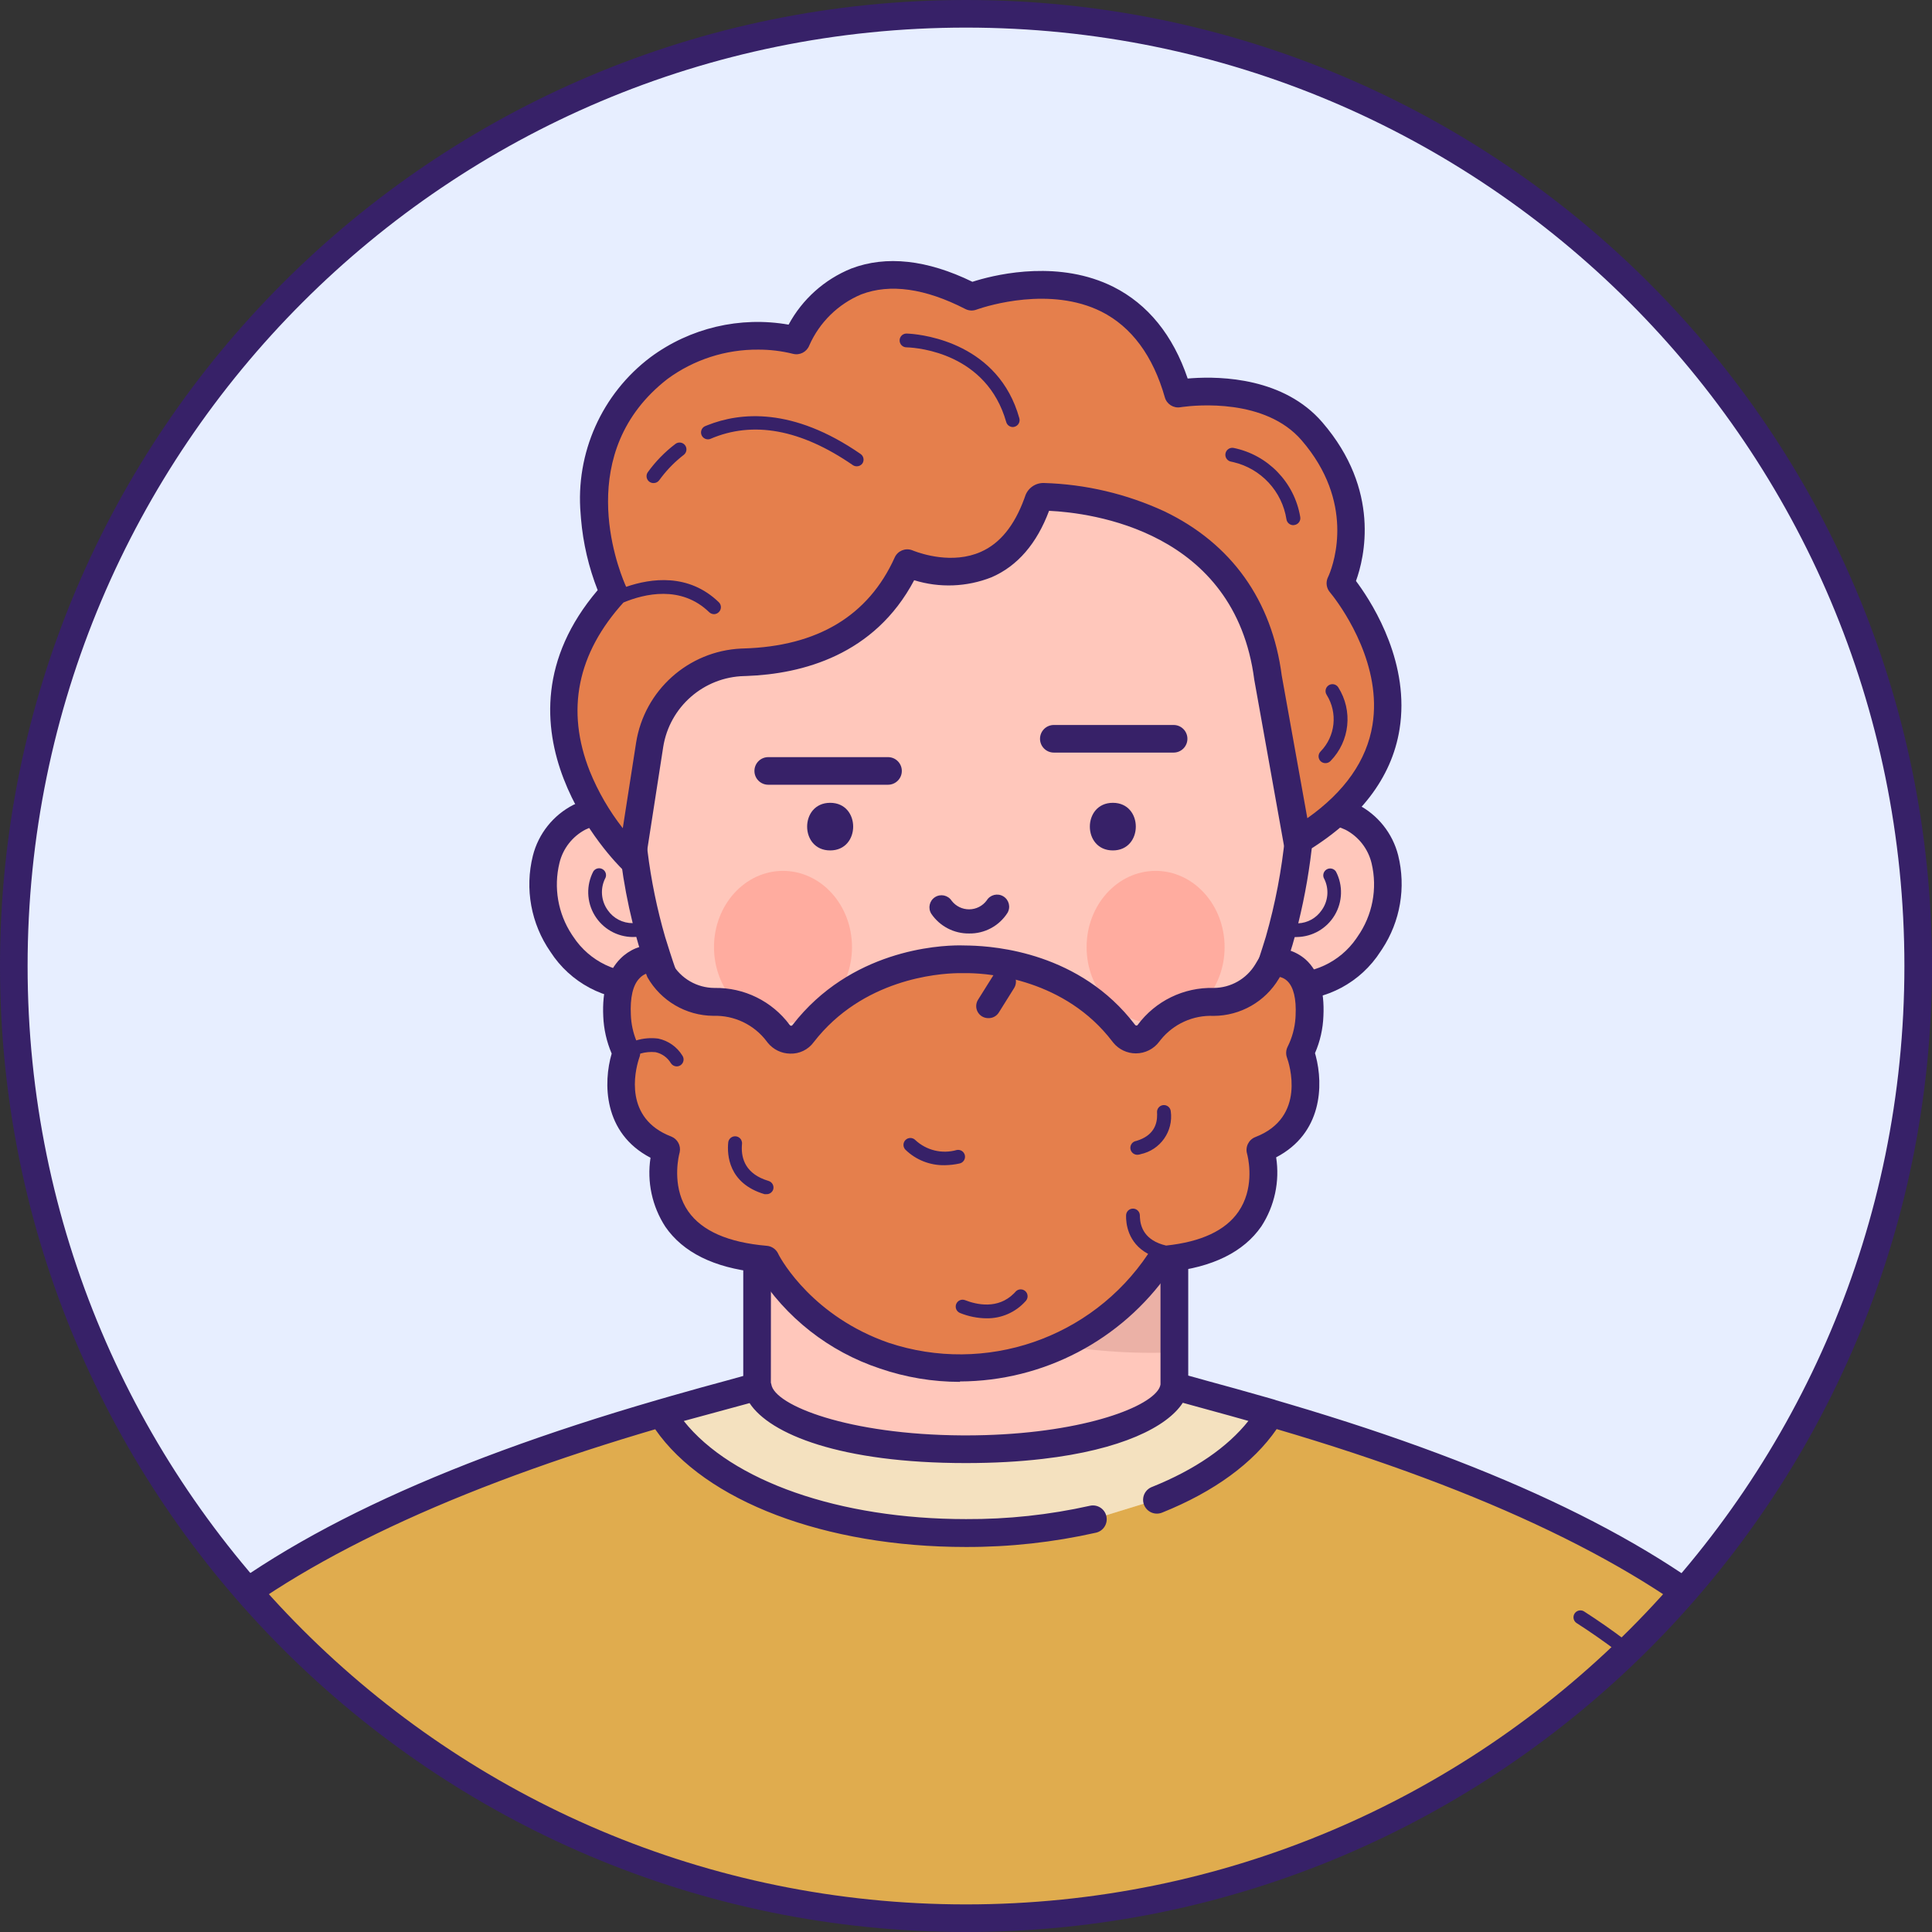 <svg width="500" height="500" viewBox="0 0 500 500" fill="none" xmlns="http://www.w3.org/2000/svg">
<rect x="0" y="0" width="500" height="500" fill="#333333" stroke="none"/>
<path fill-rule="evenodd" clip-rule="evenodd" d="M250 496.429C386.099 496.429 496.429 386.099 496.429 250C496.429 113.901 386.099 3.571 250 3.571C113.901 3.571 3.571 113.901 3.571 250C3.571 386.099 113.901 496.429 250 496.429Z" fill="#E7EEFF"/>
<mask id="mask0_0_294" style="mask-type:alpha" maskUnits="userSpaceOnUse" x="3" y="3" width="494" height="494">
<path fill-rule="evenodd" clip-rule="evenodd" d="M250 496.429C386.099 496.429 496.429 386.099 496.429 250C496.429 113.901 386.099 3.571 250 3.571C113.901 3.571 3.571 113.901 3.571 250C3.571 386.099 113.901 496.429 250 496.429Z" fill="white"/>
</mask>
<g mask="url(#mask0_0_294)">
<path fill-rule="evenodd" clip-rule="evenodd" d="M336.74 210.585C337.919 197.482 339.687 159.822 324.533 135.107C306.015 105.089 275.623 96.321 249.926 96.732C224.212 96.321 193.819 105.089 175.301 135.107C160.033 159.892 161.855 197.696 163.033 210.696C163.025 210.845 163.025 210.994 163.033 211.142C163.283 213.732 163.498 215.232 163.498 215.232C163.512 215.432 163.538 215.632 163.563 215.832C163.602 216.132 163.641 216.432 163.641 216.732C163.783 218.089 163.944 219.428 164.105 220.732C165.039 228.433 166.592 236.047 168.748 243.5L169.98 247.41C170.748 249.839 171.569 252.214 172.39 254.553C172.98 256.125 173.587 257.714 174.176 259.25C174.465 260.043 174.765 260.766 175.067 261.494L175.07 261.501C175.109 261.596 175.148 261.69 175.188 261.785C175.22 261.863 175.251 261.94 175.283 262.017C180.269 274.629 187.251 286.356 195.962 296.75L196.051 296.853V358.821C197.462 367.91 221.051 375.053 249.998 375.053C278.944 375.053 302.533 367.875 303.944 358.821V296.623L304.033 296.517C312.675 286.19 319.603 274.542 324.551 262.017C324.734 261.539 324.916 261.095 325.097 260.656C325.287 260.193 325.475 259.735 325.658 259.25C326.174 257.945 326.677 256.603 327.177 255.265L327.179 255.261L327.444 254.553L327.464 254.493C336.162 256.464 347.548 254.592 354.301 244.285C363.158 230.785 359.158 215.91 349.694 211.41C345.646 209.46 340.999 209.165 336.74 210.585ZM300.158 300.839L300.316 300.674C300.394 300.593 300.471 300.512 300.547 300.431C300.435 300.561 300.323 300.692 300.212 300.821C295.684 305.617 290.614 309.872 285.105 313.5C280.354 316.719 275.207 319.25 269.817 321.044C275.188 319.251 280.316 316.726 285.051 313.517C290.56 309.89 295.63 305.635 300.158 300.839Z" fill="#FFC7BB"/>
<path d="M145.426 244.357C152.194 254.714 163.658 256.553 172.373 254.535C171.087 250.964 169.837 247.279 168.623 243.482C166.636 236.637 165.168 229.653 164.23 222.589C163.962 220.678 163.73 218.732 163.516 216.75C163.442 216.252 163.394 215.752 163.373 215.25C163.373 215.25 163.194 214.125 162.998 212.142C162.908 211.839 162.908 211.5 162.908 211.16C162.9 211.006 162.9 210.851 162.908 210.696C159.436 209.548 155.693 209.504 152.194 210.571C151.413 210.823 150.649 211.128 149.908 211.482C140.551 215.91 136.498 230.785 145.426 244.357Z" fill="#FFC7BB"/>
<path d="M47.873 424.411C82.051 393.911 136.891 375.482 171.087 365.589L172.426 365.196C182.551 362.268 190.766 360.125 195.926 358.661C197.337 367.714 220.926 374.893 249.855 374.893C278.783 374.893 302.391 367.75 303.819 358.661H304.105C309.212 360.125 317.355 362.232 327.408 365.143L328.623 365.5C362.748 375.375 417.676 393.821 451.944 424.429C469.763 440.386 488.57 473.662 504.788 508.036H-5.008C11.211 473.626 30.033 440.311 47.873 424.411Z" fill="#E0AC4E"/>
<g style="mix-blend-mode:soft-light" opacity="0.4">
<path d="M282.694 393.25C271.915 395.66 260.9 396.858 249.855 396.821C213.319 396.821 182.301 384.696 171.069 365.786L172.408 365.393C182.533 362.464 190.748 360.321 195.908 358.857C197.319 367.911 220.908 375.089 249.837 375.089C278.766 375.089 302.373 367.946 303.801 358.857H304.087C309.194 360.321 317.337 362.428 327.391 365.339L328.605 365.696C323.087 375.053 312.748 382.75 299.283 388.143" fill="white"/>
</g>
<g style="mix-blend-mode:soft-light" opacity="0.4">
<path d="M282.694 393.25C271.915 395.66 260.9 396.858 249.855 396.821C213.319 396.821 182.301 384.696 171.069 365.786L172.408 365.393C182.533 362.464 190.748 360.321 195.908 358.857C197.319 367.911 220.908 375.089 249.837 375.089C278.766 375.089 302.373 367.946 303.801 358.857H304.087C309.194 360.321 317.337 362.428 327.391 365.339L328.605 365.696C323.087 375.053 312.748 382.75 299.283 388.143" fill="white"/>
</g>
<g style="mix-blend-mode:multiply" opacity="0.15">
<path fill-rule="evenodd" clip-rule="evenodd" d="M300.426 300.464V350.089C252.212 350.911 216.283 327.643 199.444 313.928V300.643L199.641 300.857C204.169 305.648 209.239 309.897 214.748 313.518C224.613 320.205 236.19 323.924 248.105 324.232H251.587C263.508 323.927 275.091 320.209 284.962 313.518C290.474 309.886 295.549 305.632 300.087 300.839L300.426 300.464Z" fill="#7C3830"/>
</g>
<path fill-rule="evenodd" clip-rule="evenodd" d="M251.152 93.164L249.962 93.178C230.373 92.821 194.194 97.642 172.23 133.25C158.439 155.629 157.983 187.506 159.001 204.934L159.087 206.315C156.403 206.103 153.687 206.402 151.087 207.214C150.176 207.524 149.282 207.882 148.409 208.285C143.178 210.957 139.352 215.753 137.909 221.446C135.765 230.012 137.425 239.087 142.462 246.339C147.607 254.317 156.526 259.05 166.016 258.839L167.028 258.822C168.04 258.79 169.049 258.71 170.053 258.583L170.784 260.5C171.159 261.464 171.534 262.41 171.927 263.357C176.861 275.85 183.709 287.497 192.223 297.879L192.354 298.037V356.098L188.069 357.285C184.085 358.363 179.226 359.688 173.755 361.258L171.373 361.946L170.069 362.321C112.48 379.053 71.73 398.464 45.462 421.91C27.02 438.376 7.746 472.482 -8.929 508.036H508.88C483.311 453.62 464.734 431.125 454.427 421.91C428.683 398.928 389.049 379.743 333.434 363.317L330.247 362.382C330.132 362.332 330.013 362.288 329.891 362.25L328.605 361.875C325.415 360.96 322.417 360.117 319.645 359.348L312.909 357.5L307.515 356.003L307.516 297.952C316.05 287.568 322.913 275.914 327.855 263.41C328.248 262.464 328.641 261.517 328.998 260.553L329.739 258.58C331.062 258.749 332.395 258.836 333.73 258.839C343.241 259.023 352.163 254.248 357.284 246.232L357.707 245.605C362.405 238.451 363.911 229.648 361.837 221.321C360.389 215.644 356.571 210.864 351.355 208.196C350.249 207.67 349.103 207.234 347.927 206.892C345.562 206.254 343.118 206.029 340.7 206.217C341.81 189.108 341.672 156.189 327.552 133.25C306.027 98.355 270.902 93.043 251.152 93.164ZM269.785 377.57C290.132 375.225 302.072 369.286 306.105 363.035L311.034 364.392C313.25 364.995 315.69 365.662 318.34 366.399L323.087 367.732C317.694 374.535 309.194 380.375 298.177 384.803L297.9 384.917C296.821 385.417 296.055 386.427 295.873 387.616C295.675 388.904 296.194 390.197 297.228 390.99C298.261 391.784 299.644 391.951 300.837 391.428C314.192 386.063 324.337 378.648 330.398 369.848C384.808 385.824 424.936 405.127 449.677 427.214C465.576 441.411 482.459 470.211 497.431 500.893H2.497C17.43 470.292 34.336 441.409 50.266 427.214C74.428 405.681 113.294 386.761 165.955 370.963L169.567 369.891C182.446 388.485 213.532 400.357 249.944 400.357C261.28 400.389 272.582 399.15 283.641 396.66C285.564 396.221 286.767 394.307 286.328 392.383C285.89 390.46 283.975 389.257 282.052 389.696C271.53 392.045 260.778 393.201 249.998 393.142C217.212 393.142 189.319 383.303 176.962 367.75L193.989 363.121C199.241 371.156 217.533 378.642 249.944 378.642C257.276 378.642 263.886 378.258 269.785 377.57ZM287.016 316.535C276.567 323.572 264.324 327.476 251.73 327.785H247.962C235.4 327.452 223.195 323.536 212.784 316.5C208.036 313.372 203.599 309.801 199.532 305.836L199.502 357.824C199.552 357.974 199.592 358.128 199.623 358.285C200.471 363.724 219.636 371.311 249.021 371.479L249.909 371.482C277.046 371.482 295.707 365.162 299.621 359.87C300.017 359.328 300.258 358.797 300.337 358.285L300.339 305.787C296.253 309.785 291.792 313.384 287.016 316.535ZM248.302 100.303L251.078 100.276C269.308 100.221 301.704 105.044 321.409 136.964C335.694 160.156 334.322 196.162 333.288 208.864L333.159 210.357V210.553L336.519 210.837H336.135L333.159 210.75C332.989 212.542 332.828 213.769 332.755 214.332L332.754 214.335C332.745 214.403 332.738 214.461 332.732 214.509C332.719 214.605 332.712 214.662 332.712 214.678V214.928C332.699 215.09 332.679 215.249 332.659 215.411C332.624 215.694 332.587 215.984 332.587 216.303C331.713 225.137 330.046 233.875 327.605 242.41C326.48 246.089 325.284 249.767 324.034 253.232L323.587 254.428C323.373 255.053 323.127 255.723 322.893 256.348L322.266 258C321.927 258.892 321.569 259.785 321.194 260.678C316.39 272.852 309.661 284.174 301.266 294.214L301.541 293.875C301.492 293.92 301.444 293.966 301.397 294.014C301.339 294.073 301.284 294.133 301.23 294.196C299.909 295.75 298.694 297.125 297.48 298.375L296.471 299.426C292.398 303.594 287.887 307.313 283.016 310.517L282.167 311.082L281.308 311.633C276.362 314.645 271.646 316.663 267.436 318.012C262.324 319.601 256.993 320.493 251.587 320.642H248.105C239.347 320.394 230.786 318.201 223.029 314.26C220.856 313.154 218.746 311.911 216.712 310.535C211.443 307.054 206.589 302.98 202.248 298.392C201.159 297.232 199.98 295.946 198.677 294.428C190.21 284.318 183.426 272.91 178.587 260.642C178.23 259.768 177.873 258.892 177.516 257.982C176.891 256.464 176.284 254.892 175.73 253.375L175.58 252.944L175.579 252.941L175.578 252.938L175.576 252.932C175.575 252.929 175.574 252.926 175.572 252.923C175.106 251.586 174.635 250.237 174.178 248.878L173.355 246.357C172.944 245.071 172.534 243.785 172.141 242.5C170.036 235.233 168.513 227.811 167.587 220.303C167.427 219.017 167.266 217.696 167.123 216.357C166.998 215.892 166.998 215.446 166.998 214.982C167.006 214.899 167.006 214.815 166.998 214.732L166.587 211.214L166.587 210.732C166.587 210.456 166.555 210.187 166.494 209.929C165.464 198.282 163.584 160.847 178.284 137C197.802 105.339 229.802 100.303 248.302 100.303ZM340.643 213.53L340.123 213.616L339.933 215.214L339.873 215.625C339.82 215.945 339.796 216.314 339.773 216.682L339.762 216.851C339.758 216.919 339.753 216.986 339.748 217.053C339.023 224.437 337.766 231.757 335.988 238.955C338.388 238.847 340.629 237.623 342.016 235.607C343.735 233.252 344.017 230.142 342.748 227.517C342.211 226.689 342.446 225.582 343.275 225.044C344.103 224.507 345.211 224.743 345.748 225.571C347.598 229.133 347.473 233.398 345.418 236.845C343.363 240.293 339.671 242.432 335.659 242.5C335.46 242.513 335.261 242.52 335.062 242.52L334.498 244.535C333.762 246.947 332.998 249.344 332.204 251.703C339.594 252.363 346.754 249.003 350.973 242.933L351.302 242.446C355.205 236.917 356.538 229.975 354.962 223.392C354.069 219.691 351.631 216.55 348.266 214.767C347.525 214.409 346.754 214.116 345.962 213.892C344.423 213.462 342.821 213.318 341.236 213.462L340.643 213.53ZM153.302 213.982C154.594 213.567 155.944 213.357 157.288 213.355L157.858 213.363C158.449 213.382 159.039 213.44 159.623 213.535L159.766 214.778C159.798 215.043 159.83 215.258 159.862 215.424L159.903 215.884C159.908 215.928 159.914 215.972 159.919 216.015C159.931 216.109 159.944 216.202 159.957 216.294C159.996 216.583 160.034 216.854 160.034 217.089C160.248 219.071 160.48 221.017 160.748 222.928C160.739 222.975 160.739 223.024 160.748 223.071C161.447 228.403 162.446 233.691 163.741 238.91C161.181 238.928 158.757 237.683 157.284 235.553C155.583 233.192 155.303 230.092 156.552 227.464C157.086 226.64 156.855 225.539 156.034 225C155.636 224.737 155.151 224.644 154.685 224.741C154.219 224.839 153.811 225.118 153.552 225.517C151.68 229.098 151.806 233.395 153.883 236.86C155.96 240.326 159.69 242.462 163.73 242.5C164.045 242.505 164.359 242.495 164.672 242.469L164.672 242.466L164.909 242.446C164.83 242.455 164.751 242.462 164.672 242.469C164.859 243.147 165.051 243.824 165.248 244.5C165.98 246.928 166.73 249.303 167.516 251.642C159.912 252.349 152.541 248.797 148.355 242.41L147.977 241.851C144.401 236.397 143.237 229.695 144.784 223.339C145.676 219.622 148.13 216.471 151.516 214.696C152.095 214.42 152.692 214.181 153.302 213.982Z" fill="#372168"/>
<path fill-rule="evenodd" clip-rule="evenodd" d="M430.837 432.821C424.296 427.042 417.324 421.77 409.98 417.053C409.444 416.705 408.764 416.67 408.194 416.96C407.625 417.251 407.254 417.822 407.221 418.46C407.188 419.098 407.498 419.705 408.034 420.053C415.224 424.672 422.053 429.83 428.462 435.482C428.785 435.775 429.204 435.94 429.641 435.946C430.154 435.945 430.642 435.724 430.98 435.339C431.635 434.604 431.571 433.477 430.837 432.821ZM164.909 242.446C164.83 242.455 164.751 242.462 164.672 242.469L164.672 242.466L164.909 242.446Z" fill="#372168"/>
<path d="M260.391 295.616C259.89 295.62 259.411 295.39 259.07 294.982C256.579 292.661 253.388 291.477 250.141 291.668C246.915 291.473 243.737 292.603 241.213 294.843C240.78 295.412 240.096 295.664 239.443 295.495C238.79 295.325 238.277 294.764 238.116 294.04C237.954 293.317 238.171 292.554 238.677 292.065C245.457 286.174 254.998 286.256 261.695 292.263C262.189 292.84 262.326 293.688 262.042 294.419C261.758 295.15 261.108 295.621 260.391 295.616Z" fill="#372168"/>
<g style="mix-blend-mode:multiply" opacity="0.15">
<path fill-rule="evenodd" clip-rule="evenodd" d="M220.497 245.119C220.497 256.019 212.502 264.856 202.64 264.856C192.778 264.856 184.783 256.019 184.783 245.119C184.783 234.219 192.778 225.382 202.64 225.382C212.502 225.382 220.497 234.219 220.497 245.119ZM316.926 245.119C316.926 256.019 308.931 264.856 299.069 264.856C289.207 264.856 281.212 256.019 281.212 245.119C281.212 234.219 289.207 225.382 299.069 225.382C308.931 225.382 316.926 234.219 316.926 245.119Z" fill="#FF1300"/>
</g>
<path fill-rule="evenodd" clip-rule="evenodd" d="M346.908 150.946C346.908 150.946 380.908 190.607 335.783 217.679L328.247 175.339C322.569 131.554 277.694 128.786 270.158 128.643C269.525 128.635 268.961 129.041 268.765 129.643C259.551 156.821 234.837 145.821 234.837 145.821C225.694 166.107 207.176 171.036 192.569 171.464C180.327 171.763 170.058 180.79 168.194 192.893L163.569 222.571C163.569 222.571 127.247 188.268 158.854 153.536C158.854 153.536 141.551 117.929 170.569 95.393C180.779 87.868 193.798 85.253 206.122 88.25C206.122 88.25 217.283 59.429 251.462 76.929C251.462 76.929 293.283 60.857 304.908 101.929C304.908 101.929 327.729 97.911 339.569 111.661C356.587 131.304 346.908 150.946 346.908 150.946ZM326.265 297.464C343.319 290.893 336.515 272.357 336.515 272.357C338.059 269.369 338.919 266.076 339.033 262.714C339.783 247.393 329.426 248.929 329.426 248.929L328.069 251.214C325.148 256.079 319.903 259.07 314.229 259.107C307.609 258.898 301.301 261.922 297.319 267.214C296.564 268.233 295.372 268.834 294.104 268.834C292.837 268.834 291.645 268.233 290.89 267.214C275.319 246.768 249.408 248.107 249.408 248.107C249.408 248.107 223.854 246.768 207.926 267.322C207.155 268.328 205.952 268.909 204.685 268.888C203.417 268.866 202.235 268.246 201.497 267.214C197.571 261.99 191.371 258.973 184.837 259.107C179.048 259.048 173.719 255.939 170.819 250.929L169.033 247.911C169.033 247.911 158.962 247.393 159.694 262.714C159.818 266.031 160.652 269.283 162.14 272.25C162.14 272.25 155.354 290.786 172.408 297.357C172.408 297.357 164.783 323.232 198.158 325.768C198.158 325.768 206.426 342.982 228.854 350.768C241.502 355.089 255.22 355.127 267.89 350.875C291.015 343.161 300.497 325.875 300.497 325.875C333.872 323.339 326.265 297.464 326.265 297.464Z" fill="#E57F4C"/>
<path fill-rule="evenodd" clip-rule="evenodd" d="M252.726 72.598L251.658 72.929C239.944 67.215 229.354 66.054 220.301 69.5C213.372 72.307 207.639 77.441 204.087 84.018C191.532 81.812 178.623 84.853 168.372 92.429C155.751 101.923 148.909 117.247 150.265 132.983L150.361 134.251C150.899 140.585 152.352 146.811 154.676 152.733C124.453 188.293 159.281 223.235 161.056 224.955L161.35 225.217C161.978 225.719 162.759 225.997 163.569 226C163.94 225.998 164.309 225.932 164.658 225.804C165.912 225.377 166.826 224.291 167.033 222.983L171.64 193.304C173.291 182.935 182.108 175.222 192.604 174.965L193.18 174.946C207.623 174.426 226.33 169.545 236.587 150.161C243.157 152.196 250.226 151.925 256.622 149.393C263.337 146.483 268.337 140.661 271.497 132.197C282.354 132.715 319.604 137.304 324.604 175.911L332.194 218.304C332.403 219.464 333.171 220.447 334.247 220.929C335.314 221.408 336.548 221.335 337.551 220.733C351.854 212.161 360.158 201.393 362.194 188.768C364.921 171.944 355.689 156.927 351.49 151.123L350.926 150.358C353.104 144.358 357.39 126.893 342.212 109.286C332.314 97.806 316.147 97.357 308.46 97.88L307.372 97.965C303.569 86.733 297.069 78.733 288.14 74.233C274.365 67.345 258.797 70.79 252.726 72.598ZM169.212 244.5C170.428 244.557 171.532 245.23 172.14 246.286L173.926 249.304C176.187 253.236 180.372 255.665 184.908 255.679C192.561 255.538 199.811 259.103 204.372 265.25C204.455 265.387 204.605 265.469 204.765 265.465C204.869 265.462 204.967 265.42 205.04 265.348L205.104 265.268C220.12 245.883 242.769 244.664 248.354 244.663L251.073 244.714C257.583 244.904 279.489 246.507 293.729 265.197C293.795 265.295 293.894 265.365 294.007 265.395L294.122 265.411C294.214 265.412 294.301 265.379 294.367 265.319L294.426 265.25C299.024 259.051 306.353 255.48 314.069 255.679C318.504 255.671 322.61 253.34 324.89 249.536L326.247 247.25C326.776 246.3 327.71 245.643 328.783 245.465C332.108 245.091 335.436 246.142 337.944 248.358C341.283 251.393 342.819 256.304 342.497 262.947C342.378 266.257 341.639 269.516 340.319 272.554L340.521 273.281C342.508 280.841 342.213 293.294 330.265 299.518C331.233 305.738 329.872 312.096 326.444 317.375C321.854 324.018 313.819 327.983 302.569 329.161C290.212 346.872 270.003 357.453 248.408 357.518L248.444 357.625C241.383 357.631 234.37 356.46 227.694 354.161C214.547 349.799 203.329 340.998 195.962 329.268C184.747 328.072 176.765 324.108 172.194 317.483C168.761 312.205 167.394 305.847 168.354 299.625C156.015 293.197 156.122 280.125 158.301 272.661C156.997 269.618 156.259 266.362 156.122 263.054C155.801 256.375 157.301 251.34 160.587 248.072C162.867 245.775 165.974 244.488 169.212 244.5ZM250.832 251.854L247.842 251.855C242.812 251.945 223.233 253.356 210.587 269.715C209.173 271.651 206.893 272.761 204.497 272.679C202.237 272.65 200.115 271.616 198.701 269.871L198.444 269.536C195.19 265.197 190.025 262.718 184.604 262.893C177.547 262.842 171.051 259.039 167.551 252.911L167.194 252C166.573 252.255 166.013 252.639 165.551 253.125C163.765 254.911 163.051 258.197 163.265 262.643C163.344 264.914 163.815 267.15 164.656 269.253C166.49 268.702 168.43 268.538 170.354 268.786C172.955 269.336 175.215 270.931 176.604 273.197C176.87 273.59 176.969 274.072 176.878 274.538C176.788 275.004 176.516 275.414 176.122 275.679C175.827 275.878 175.478 275.983 175.122 275.983C174.525 275.979 173.969 275.678 173.64 275.179C172.772 273.707 171.328 272.665 169.658 272.304C168.317 272.167 166.972 272.297 165.698 272.676C165.681 272.883 165.646 273.088 165.592 273.29L165.295 274.199C164.323 277.336 161.469 289.432 173.694 294.125C175.337 294.758 176.26 296.486 175.907 298.182L175.729 298.914C175.33 300.744 174.145 307.798 178.104 313.483C181.676 318.59 188.497 321.554 198.426 322.411C199.694 322.506 200.816 323.267 201.372 324.411L201.46 324.605C202.382 326.44 210.612 340.771 229.944 347.5C254.973 355.84 282.477 346.415 297.136 324.507C291.781 321.64 291.386 316.485 291.426 314.572C291.426 313.586 292.225 312.786 293.212 312.786C294.198 312.786 294.997 313.586 294.997 314.572L295.007 315.006C295.112 317.466 296.199 321.05 301.791 322.351C310.866 321.39 317.162 318.459 320.515 313.572C324.462 307.844 323.284 300.966 322.866 299.096L322.747 298.608C322.223 296.824 323.155 294.936 324.89 294.268C338.176 289.161 333.64 275.286 333.069 273.715C332.732 272.784 332.797 271.756 333.247 270.875C334.396 268.572 335.081 266.067 335.263 263.504L335.301 262.804C335.515 258.483 334.765 255.411 333.14 253.875C332.609 253.363 331.948 253.005 331.229 252.84L330.979 253.268C327.437 259.222 321.032 262.882 314.104 262.911C308.788 262.673 303.689 264.988 300.37 269.12L300.033 269.554C298.609 271.479 296.356 272.614 293.962 272.614C291.708 272.614 289.58 271.608 288.15 269.885L287.89 269.554C275.604 253.444 256.187 251.955 250.832 251.854ZM265.868 334.962C265.677 334.327 265.15 333.85 264.499 333.723C263.848 333.596 263.18 333.84 262.765 334.358L262.422 334.72C258.26 338.912 252.736 337.647 249.765 336.483C248.853 336.128 247.826 336.574 247.462 337.483C247.286 337.923 247.293 338.415 247.48 338.851C247.668 339.286 248.021 339.629 248.462 339.804C250.635 340.686 252.955 341.152 255.301 341.179C259.153 341.24 262.842 339.624 265.408 336.75L265.555 336.588C265.916 336.134 266.037 335.527 265.868 334.962ZM191.287 294.405C191.809 294.776 192.094 295.398 192.033 296.036L191.993 296.574C191.822 299.847 192.953 303.866 198.908 305.625C199.848 305.909 200.382 306.898 200.104 307.84C199.855 308.58 199.153 309.072 198.372 309.054C198.206 309.071 198.039 309.071 197.872 309.054C188.462 306.268 188.158 298.786 188.462 295.697C188.522 295.059 188.919 294.502 189.501 294.235C190.084 293.969 190.765 294.033 191.287 294.405ZM236.695 294.88C236.384 294.64 236.001 294.508 235.604 294.508C235.128 294.508 234.672 294.698 234.337 295.036C233.644 295.733 233.644 296.857 234.337 297.554C237.047 300.189 240.7 301.63 244.479 301.554C245.777 301.539 247.07 301.389 248.337 301.108C249.296 300.902 249.91 299.961 249.712 299C249.613 298.536 249.334 298.129 248.935 297.871C248.536 297.613 248.051 297.525 247.587 297.625C243.808 298.702 239.742 297.719 236.872 295.036L236.695 294.88ZM302.35 286.394C302.719 286.696 302.952 287.133 302.997 287.608C303.7 292.777 300.297 297.613 295.194 298.697C294.998 298.769 294.794 298.817 294.587 298.84C293.6 298.978 292.689 298.29 292.551 297.304C292.413 296.318 293.1 295.406 294.087 295.268C298.59 293.929 299.499 290.91 299.463 288.434L299.444 287.947C299.35 286.972 300.059 286.104 301.033 286C301.507 285.951 301.981 286.092 302.35 286.394ZM222.908 76.179C216.893 78.696 212.073 83.426 209.444 89.393C208.794 91.082 206.983 92.018 205.229 91.572C202.292 90.84 199.275 90.474 196.247 90.483C187.8 90.409 179.556 93.071 172.747 98.072C148.449 116.948 159.685 146.314 161.736 151.156L162.045 151.872C168.468 149.655 178.225 148.291 186.051 155.875C186.743 156.572 186.743 157.697 186.051 158.393C185.724 158.736 185.274 158.935 184.801 158.947C184.337 158.941 183.891 158.762 183.551 158.447C176.261 151.364 166.74 153.687 161.348 155.93L161.462 155.804C149.354 169.108 146.39 183.84 152.64 199.608C154.788 204.891 157.661 209.849 161.176 214.34L164.622 192.215C166.765 178.643 178.153 168.484 191.821 167.844L192.444 167.822C211.587 167.268 224.747 159.358 231.551 144.268C232.324 142.562 234.272 141.756 236.007 142.378L236.62 142.615C238.394 143.277 246.503 146.076 253.837 142.822C258.825 140.63 262.512 136.001 265.043 129.146L265.301 128.429C265.981 126.336 267.958 124.94 270.158 125C280.946 125.315 291.558 127.811 301.354 132.34C318.676 140.661 329.176 155.358 331.712 174.822L338.337 211.75C348.051 204.875 353.712 196.768 355.194 187.625C357.673 172.414 348.037 158.304 345.039 154.357L344.176 153.268C343.312 152.257 343.087 150.857 343.57 149.636L343.961 148.751C345.315 145.473 350.608 129.872 336.854 113.947C327.472 103.06 309.532 104.849 306.079 105.309L305.497 105.393C303.697 105.699 301.956 104.597 301.462 102.84C298.408 92.125 292.872 84.59 285.033 80.643C271.832 74.043 255.582 79.153 253.063 80.009L252.729 80.125C251.781 80.488 250.722 80.43 249.819 79.965C239.39 74.608 230.337 73.358 222.908 76.179ZM344.337 196.947C349.346 191.823 350.174 183.927 346.337 177.875C345.799 177.047 344.692 176.811 343.863 177.349C343.035 177.886 342.799 178.993 343.337 179.822C346.257 184.486 345.608 190.543 341.765 194.483C341.073 195.179 341.073 196.304 341.765 197C342.096 197.319 342.538 197.499 342.997 197.5C343.502 197.513 343.988 197.312 344.337 196.947ZM319.194 115.911C328.105 117.702 334.988 124.805 336.497 133.768C336.586 134.235 336.485 134.718 336.217 135.11C335.949 135.502 335.536 135.771 335.069 135.858L334.729 135.911C333.856 135.925 333.101 135.306 332.944 134.447C331.812 127.129 326.341 121.259 319.162 119.592L318.658 119.483C317.672 119.335 316.992 118.415 317.14 117.429C317.288 116.443 318.207 115.763 319.194 115.911ZM177.283 115.215C176.991 114.839 176.56 114.595 176.087 114.538C175.615 114.481 175.139 114.615 174.765 114.911C172.032 116.988 169.624 119.462 167.622 122.25C167.26 122.8 167.23 123.505 167.544 124.083C167.857 124.662 168.464 125.021 169.122 125.018C169.739 125.033 170.319 124.73 170.658 124.215L171.202 123.486C172.865 121.324 174.801 119.384 176.962 117.715C177.739 117.112 177.883 115.994 177.283 115.215ZM222.712 117.483C223.525 118.04 223.733 119.151 223.176 119.965C222.827 120.43 222.275 120.696 221.694 120.679C221.336 120.674 220.987 120.562 220.694 120.358C207.247 111.09 194.837 108.822 183.783 113.608C182.902 113.905 181.941 113.476 181.573 112.623C181.205 111.77 181.552 110.777 182.372 110.34L183.096 110.042C191.566 106.679 205.132 105.335 222.712 117.483ZM263.646 109.596C263.877 109.18 263.933 108.69 263.801 108.233C258.446 89.035 239.47 86.65 235.382 86.361L234.604 86.322L234.396 86.334C233.508 86.437 232.819 87.192 232.819 88.108C232.819 89.094 233.618 89.893 234.604 89.893L234.918 89.904C237.594 90.021 255.355 91.429 260.408 109.215C260.63 110.01 261.369 110.549 262.194 110.518C262.321 110.505 262.446 110.481 262.569 110.447C263.027 110.318 263.414 110.012 263.646 109.596Z" fill="#372168"/>
<path d="M255.776 263.491C254.634 263.501 253.579 262.885 253.027 261.886C252.476 260.887 252.516 259.666 253.133 258.705L257.097 252.384C257.69 251.427 258.749 250.859 259.874 250.894C261 250.93 262.021 251.563 262.553 252.555C263.085 253.547 263.047 254.748 262.454 255.705L258.49 262.044C257.906 262.975 256.873 263.525 255.776 263.491Z" fill="#372168"/>
<path d="M250.806 241.583C246.906 241.635 243.239 239.731 241.038 236.512C240.101 235.062 240.517 233.127 241.967 232.19C243.417 231.253 245.351 231.669 246.288 233.119C247.375 234.533 249.063 235.354 250.846 235.336C252.629 235.319 254.301 234.464 255.36 233.03C256.257 231.55 258.184 231.078 259.663 231.976C261.143 232.873 261.614 234.8 260.717 236.28C258.556 239.646 254.806 241.653 250.806 241.583Z" fill="#372168"/>
<path d="M288.008 220.089C295.919 220.089 295.937 207.768 288.008 207.768C280.079 207.768 280.062 220.089 288.008 220.089Z" fill="#372168"/>
<path d="M214.847 220.089C222.776 220.089 222.793 207.768 214.847 207.768C206.901 207.768 206.901 220.089 214.847 220.089Z" fill="#372168"/>
<path d="M229.819 203.089H198.819C196.846 203.089 195.247 201.49 195.247 199.518C195.247 197.545 196.846 195.946 198.819 195.946H229.819C231.791 195.946 233.39 197.545 233.39 199.518C233.39 201.49 231.791 203.089 229.819 203.089Z" fill="#372168"/>
<path d="M303.73 194.768H272.73C270.757 194.768 269.158 193.169 269.158 191.196C269.158 189.224 270.757 187.625 272.73 187.625H303.73C305.702 187.625 307.301 189.224 307.301 191.196C307.301 193.169 305.702 194.768 303.73 194.768Z" fill="#372168"/>
</g>
<path fill-rule="evenodd" clip-rule="evenodd" d="M0 250C0 111.929 111.929 0 250 0C388.071 0 500 111.929 500 250C500 388.071 388.071 500 250 500C111.929 500 0 388.071 0 250ZM492.857 250C492.857 115.874 384.126 7.143 250 7.143C115.874 7.143 7.143 115.874 7.143 250C7.143 384.126 115.874 492.857 250 492.857C384.126 492.857 492.857 384.126 492.857 250Z" fill="#372168"/>
</svg>
